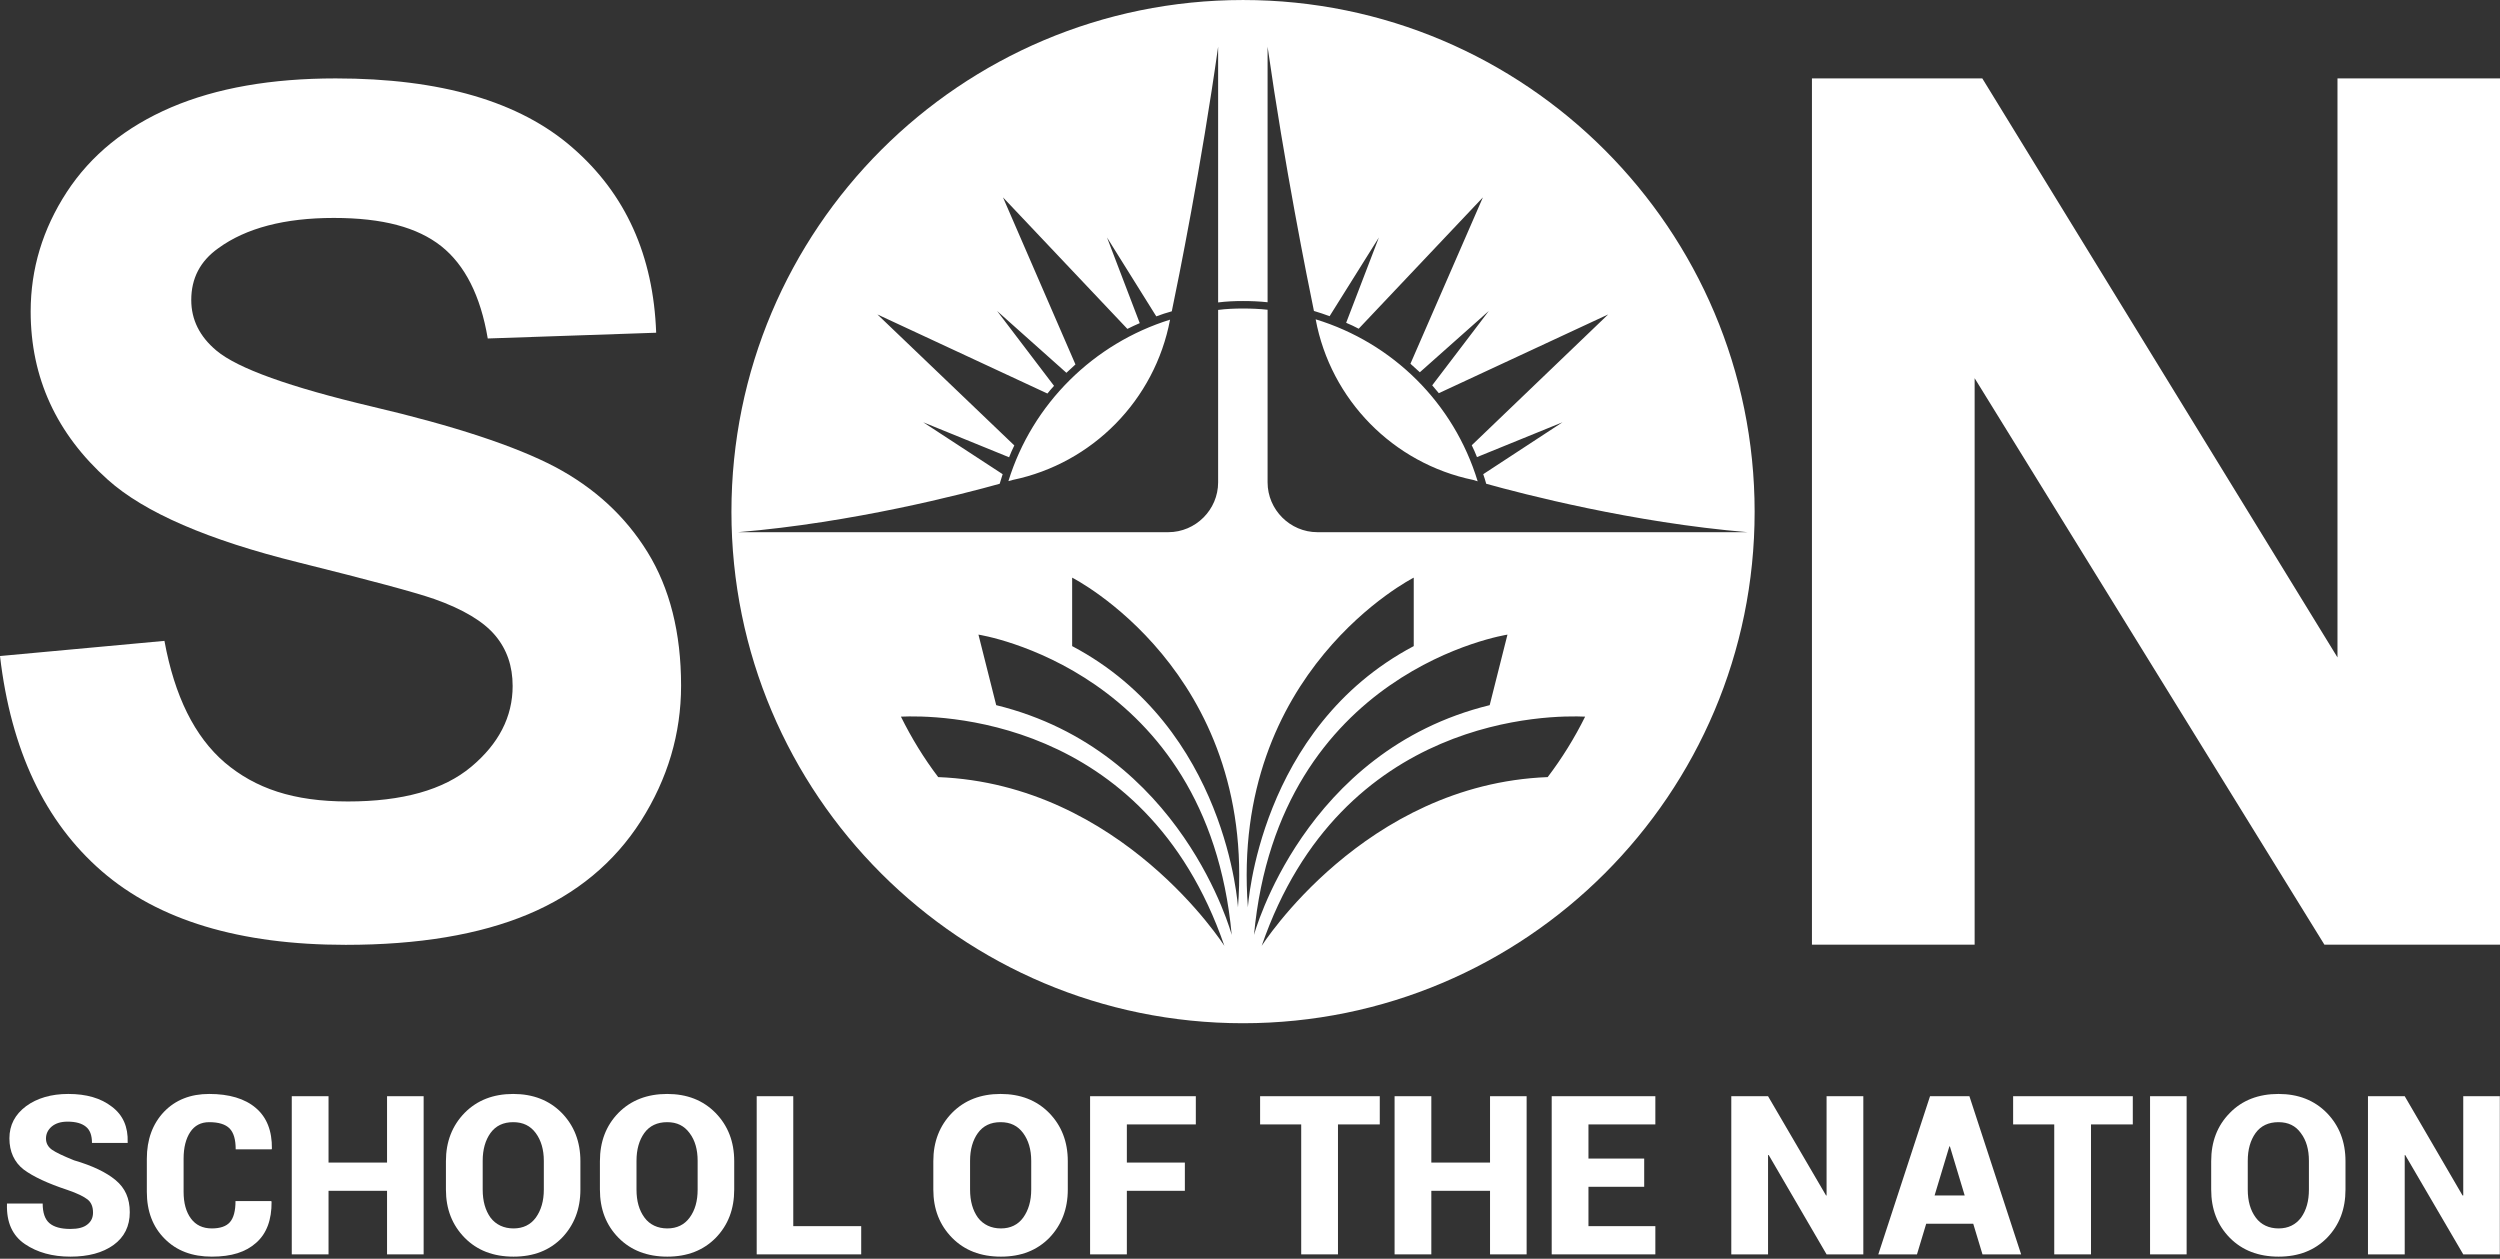 <svg width="143" height="72" viewBox="0 0 143 72" fill="none" xmlns="http://www.w3.org/2000/svg">
<rect x="0" y="0" width="143" height="72" fill="#333333" stroke="none"/>
<g clip-path="url(#clip0_4051_562)">
<path d="M75.256 18.265C76.113 22.868 79.69 26.505 84.264 27.452C84.264 27.452 84.353 27.482 84.523 27.531C83.158 23.048 79.66 19.61 75.256 18.265ZM75.256 18.265C76.113 22.868 79.69 26.505 84.264 27.452C84.264 27.452 84.353 27.482 84.523 27.531C83.158 23.048 79.66 19.61 75.256 18.265ZM75.256 18.265C76.113 22.868 79.69 26.505 84.264 27.452C84.264 27.452 84.353 27.482 84.523 27.531C83.158 23.048 79.66 19.61 75.256 18.265ZM75.256 18.265C76.113 22.868 79.69 26.505 84.264 27.452C84.264 27.452 84.353 27.482 84.523 27.531C83.158 23.048 79.66 19.61 75.256 18.265ZM75.256 18.265C76.113 22.868 79.69 26.505 84.264 27.452C84.264 27.452 84.353 27.482 84.523 27.531C83.158 23.048 79.66 19.61 75.256 18.265ZM75.256 18.265C76.113 22.868 79.69 26.505 84.264 27.452C84.264 27.452 84.353 27.482 84.523 27.531C83.158 23.048 79.66 19.61 75.256 18.265ZM75.256 18.265C76.113 22.868 79.69 26.505 84.264 27.452C84.264 27.452 84.353 27.482 84.523 27.531C83.158 23.048 79.66 19.61 75.256 18.265ZM75.256 18.265C76.113 22.868 79.69 26.505 84.264 27.452C84.264 27.452 84.353 27.482 84.523 27.531C83.158 23.048 79.66 19.61 75.256 18.265ZM75.256 18.265C76.113 22.868 79.69 26.505 84.264 27.452C84.264 27.452 84.353 27.482 84.523 27.531C83.158 23.048 79.66 19.61 75.256 18.265ZM75.256 18.265C76.113 22.868 79.69 26.505 84.264 27.452C84.264 27.452 84.353 27.482 84.523 27.531C83.158 23.048 79.66 19.61 75.256 18.265ZM75.256 18.265C76.113 22.868 79.69 26.505 84.264 27.452C84.264 27.452 84.353 27.482 84.523 27.531C83.158 23.048 79.66 19.61 75.256 18.265ZM75.256 18.265C76.113 22.868 79.69 26.505 84.264 27.452C84.264 27.452 84.353 27.482 84.523 27.531C83.158 23.048 79.66 19.61 75.256 18.265ZM75.256 18.265C76.113 22.868 79.69 26.505 84.264 27.452C84.264 27.452 84.353 27.482 84.523 27.531C83.158 23.048 79.66 19.61 75.256 18.265ZM75.256 18.265C76.113 22.868 79.69 26.505 84.264 27.452C84.264 27.452 84.353 27.482 84.523 27.531C83.158 23.048 79.66 19.61 75.256 18.265ZM75.256 18.265C76.113 22.868 79.69 26.505 84.264 27.452C84.264 27.452 84.353 27.482 84.523 27.531C83.158 23.048 79.66 19.61 75.256 18.265ZM57.68 27.521C57.84 27.482 57.929 27.452 57.929 27.452C62.493 26.505 66.06 22.878 66.927 18.285C62.572 19.64 59.055 23.078 57.68 27.521ZM75.256 18.265C76.113 22.868 79.69 26.505 84.264 27.452C84.264 27.452 84.353 27.482 84.523 27.531C83.158 23.048 79.66 19.61 75.256 18.265ZM75.256 18.265C76.113 22.868 79.69 26.505 84.264 27.452C84.264 27.452 84.353 27.482 84.523 27.531C83.158 23.048 79.66 19.61 75.256 18.265ZM57.68 27.521C57.84 27.482 57.929 27.452 57.929 27.452C62.493 26.505 66.06 22.878 66.927 18.285C62.572 19.64 59.055 23.078 57.68 27.521ZM57.68 27.521C57.84 27.482 57.929 27.452 57.929 27.452C62.493 26.505 66.06 22.878 66.927 18.285C62.572 19.64 59.055 23.078 57.68 27.521ZM75.256 18.265C76.113 22.868 79.69 26.505 84.264 27.452C84.264 27.452 84.353 27.482 84.523 27.531C83.158 23.048 79.66 19.61 75.256 18.265ZM75.256 18.265C76.113 22.868 79.69 26.505 84.264 27.452C84.264 27.452 84.353 27.482 84.523 27.531C83.158 23.048 79.66 19.61 75.256 18.265ZM57.68 27.521C57.84 27.482 57.929 27.452 57.929 27.452C62.493 26.505 66.06 22.878 66.927 18.285C62.572 19.64 59.055 23.078 57.68 27.521ZM57.68 27.521C57.84 27.482 57.929 27.452 57.929 27.452C62.493 26.505 66.06 22.878 66.927 18.285C62.572 19.64 59.055 23.078 57.68 27.521ZM75.256 18.265C76.113 22.868 79.69 26.505 84.264 27.452C84.264 27.452 84.353 27.482 84.523 27.531C83.158 23.048 79.66 19.61 75.256 18.265ZM75.256 18.265C76.113 22.868 79.69 26.505 84.264 27.452C84.264 27.452 84.353 27.482 84.523 27.531C83.158 23.048 79.66 19.61 75.256 18.265ZM57.68 27.521C57.84 27.482 57.929 27.452 57.929 27.452C62.493 26.505 66.06 22.878 66.927 18.285C62.572 19.64 59.055 23.078 57.68 27.521ZM57.68 27.521C57.84 27.482 57.929 27.452 57.929 27.452C62.493 26.505 66.06 22.878 66.927 18.285C62.572 19.64 59.055 23.078 57.68 27.521ZM75.256 18.265C76.113 22.868 79.69 26.505 84.264 27.452C84.264 27.452 84.353 27.482 84.523 27.531C83.158 23.048 79.66 19.61 75.256 18.265ZM75.256 18.265C76.113 22.868 79.69 26.505 84.264 27.452C84.264 27.452 84.353 27.482 84.523 27.531C83.158 23.048 79.66 19.61 75.256 18.265ZM57.68 27.521C57.84 27.482 57.929 27.452 57.929 27.452C62.493 26.505 66.06 22.878 66.927 18.285C62.572 19.64 59.055 23.078 57.68 27.521ZM71.102 0.001C54.94 0.001 41.838 13.104 41.838 29.275C41.838 45.446 54.94 58.529 71.102 58.529C87.263 58.529 100.365 45.426 100.365 29.275C100.365 13.124 87.263 0.001 71.102 0.001ZM53.665 44.45C52.848 43.374 52.14 42.218 51.533 40.992C53.466 40.903 65.472 40.863 70.035 54.105C70.035 54.105 64.167 44.868 53.665 44.45ZM56.983 40.335L55.967 36.3C55.967 36.3 69.059 38.302 70.454 53.477C70.454 53.477 67.634 42.945 56.983 40.335ZM70.812 51.903C70.812 51.903 70.205 41.65 61.327 36.957V33.041C61.327 33.041 71.849 38.362 70.812 51.903ZM80.866 33.041V36.957C71.988 41.65 71.38 51.903 71.38 51.903C70.354 38.362 80.866 33.041 80.866 33.041ZM86.227 36.3L85.21 40.335C74.559 42.945 71.729 53.477 71.729 53.477C73.144 38.302 86.227 36.3 86.227 36.3ZM88.528 44.45C78.026 44.858 72.168 54.105 72.168 54.105C76.731 40.853 88.767 40.903 90.67 40.992C90.062 42.218 89.345 43.374 88.528 44.45ZM75.356 30.441C73.792 30.441 72.506 29.155 72.506 27.591V17.717C72.048 17.667 71.58 17.647 71.102 17.647C70.623 17.647 70.145 17.667 69.677 17.727V27.591C69.677 29.155 68.391 30.441 66.827 30.441H42.217C48.803 29.893 55.08 28.259 57.182 27.671C57.232 27.491 57.292 27.302 57.352 27.123L52.808 24.154L57.72 26.156C57.81 25.927 57.909 25.698 58.019 25.479L50.188 17.986L59.912 22.51C60.032 22.36 60.161 22.211 60.291 22.071L57.033 17.787L60.998 21.324C61.168 21.165 61.347 21.005 61.516 20.846L57.371 11.29L64.486 18.813C64.725 18.694 64.954 18.584 65.193 18.484L63.32 13.582L66.139 18.096C66.438 17.986 66.727 17.886 67.026 17.807C67.395 16.053 68.73 9.417 69.677 2.672V17.299C70.145 17.239 70.623 17.219 71.102 17.219C71.58 17.219 72.048 17.239 72.506 17.289V2.672C73.463 9.397 74.788 16.003 75.157 17.787C75.466 17.877 75.755 17.976 76.053 18.086L78.873 13.582L77 18.464C77.249 18.564 77.488 18.683 77.717 18.803L84.822 11.29L80.677 20.806C80.856 20.965 81.035 21.135 81.215 21.294L85.16 17.787L81.922 22.041C82.052 22.191 82.181 22.34 82.301 22.49L91.986 17.986L84.184 25.469C84.293 25.688 84.393 25.917 84.483 26.146L89.375 24.154L84.841 27.123C84.901 27.302 84.961 27.482 85.011 27.671C87.123 28.259 93.39 29.893 99.957 30.441H75.346H75.356ZM75.256 18.265C76.113 22.868 79.69 26.505 84.264 27.452C84.264 27.452 84.353 27.482 84.523 27.531C83.158 23.048 79.66 19.61 75.256 18.265ZM57.68 27.521C57.84 27.482 57.929 27.452 57.929 27.452C62.493 26.505 66.06 22.878 66.927 18.285C62.572 19.64 59.055 23.078 57.68 27.521ZM57.68 27.521C57.84 27.482 57.929 27.452 57.929 27.452C62.493 26.505 66.06 22.878 66.927 18.285C62.572 19.64 59.055 23.078 57.68 27.521ZM75.256 18.265C76.113 22.868 79.69 26.505 84.264 27.452C84.264 27.452 84.353 27.482 84.523 27.531C83.158 23.048 79.66 19.61 75.256 18.265ZM75.256 18.265C76.113 22.868 79.69 26.505 84.264 27.452C84.264 27.452 84.353 27.482 84.523 27.531C83.158 23.048 79.66 19.61 75.256 18.265ZM57.68 27.521C57.84 27.482 57.929 27.452 57.929 27.452C62.493 26.505 66.06 22.878 66.927 18.285C62.572 19.64 59.055 23.078 57.68 27.521ZM57.68 27.521C57.84 27.482 57.929 27.452 57.929 27.452C62.493 26.505 66.06 22.878 66.927 18.285C62.572 19.64 59.055 23.078 57.68 27.521ZM75.256 18.265C76.113 22.868 79.69 26.505 84.264 27.452C84.264 27.452 84.353 27.482 84.523 27.531C83.158 23.048 79.66 19.61 75.256 18.265ZM75.256 18.265C76.113 22.868 79.69 26.505 84.264 27.452C84.264 27.452 84.353 27.482 84.523 27.531C83.158 23.048 79.66 19.61 75.256 18.265ZM57.68 27.521C57.84 27.482 57.929 27.452 57.929 27.452C62.493 26.505 66.06 22.878 66.927 18.285C62.572 19.64 59.055 23.078 57.68 27.521ZM57.68 27.521C57.84 27.482 57.929 27.452 57.929 27.452C62.493 26.505 66.06 22.878 66.927 18.285C62.572 19.64 59.055 23.078 57.68 27.521ZM75.256 18.265C76.113 22.868 79.69 26.505 84.264 27.452C84.264 27.452 84.353 27.482 84.523 27.531C83.158 23.048 79.66 19.61 75.256 18.265ZM75.256 18.265C76.113 22.868 79.69 26.505 84.264 27.452C84.264 27.452 84.353 27.482 84.523 27.531C83.158 23.048 79.66 19.61 75.256 18.265ZM57.68 27.521C57.84 27.482 57.929 27.452 57.929 27.452C62.493 26.505 66.06 22.878 66.927 18.285C62.572 19.64 59.055 23.078 57.68 27.521ZM75.256 18.265C76.113 22.868 79.69 26.505 84.264 27.452C84.264 27.452 84.353 27.482 84.523 27.531C83.158 23.048 79.66 19.61 75.256 18.265ZM75.256 18.265C76.113 22.868 79.69 26.505 84.264 27.452C84.264 27.452 84.353 27.482 84.523 27.531C83.158 23.048 79.66 19.61 75.256 18.265ZM75.256 18.265C76.113 22.868 79.69 26.505 84.264 27.452C84.264 27.452 84.353 27.482 84.523 27.531C83.158 23.048 79.66 19.61 75.256 18.265ZM75.256 18.265C76.113 22.868 79.69 26.505 84.264 27.452C84.264 27.452 84.353 27.482 84.523 27.531C83.158 23.048 79.66 19.61 75.256 18.265ZM75.256 18.265C76.113 22.868 79.69 26.505 84.264 27.452C84.264 27.452 84.353 27.482 84.523 27.531C83.158 23.048 79.66 19.61 75.256 18.265ZM75.256 18.265C76.113 22.868 79.69 26.505 84.264 27.452C84.264 27.452 84.353 27.482 84.523 27.531C83.158 23.048 79.66 19.61 75.256 18.265ZM75.256 18.265C76.113 22.868 79.69 26.505 84.264 27.452C84.264 27.452 84.353 27.482 84.523 27.531C83.158 23.048 79.66 19.61 75.256 18.265ZM75.256 18.265C76.113 22.868 79.69 26.505 84.264 27.452C84.264 27.452 84.353 27.482 84.523 27.531C83.158 23.048 79.66 19.61 75.256 18.265ZM75.256 18.265C76.113 22.868 79.69 26.505 84.264 27.452C84.264 27.452 84.353 27.482 84.523 27.531C83.158 23.048 79.66 19.61 75.256 18.265ZM75.256 18.265C76.113 22.868 79.69 26.505 84.264 27.452C84.264 27.452 84.353 27.482 84.523 27.531C83.158 23.048 79.66 19.61 75.256 18.265ZM75.256 18.265C76.113 22.868 79.69 26.505 84.264 27.452C84.264 27.452 84.353 27.482 84.523 27.531C83.158 23.048 79.66 19.61 75.256 18.265ZM75.256 18.265C76.113 22.868 79.69 26.505 84.264 27.452C84.264 27.452 84.353 27.482 84.523 27.531C83.158 23.048 79.66 19.61 75.256 18.265ZM75.256 18.265C76.113 22.868 79.69 26.505 84.264 27.452C84.264 27.452 84.353 27.482 84.523 27.531C83.158 23.048 79.66 19.61 75.256 18.265ZM75.256 18.265C76.113 22.868 79.69 26.505 84.264 27.452C84.264 27.452 84.353 27.482 84.523 27.531C83.158 23.048 79.66 19.61 75.256 18.265ZM75.256 18.265C76.113 22.868 79.69 26.505 84.264 27.452C84.264 27.452 84.353 27.482 84.523 27.531C83.158 23.048 79.66 19.61 75.256 18.265ZM75.256 18.265C76.113 22.868 79.69 26.505 84.264 27.452C84.264 27.452 84.353 27.482 84.523 27.531C83.158 23.048 79.66 19.61 75.256 18.265ZM75.256 18.265C76.113 22.868 79.69 26.505 84.264 27.452C84.264 27.452 84.353 27.482 84.523 27.531C83.158 23.048 79.66 19.61 75.256 18.265Z" fill="white"/>
<path d="M37.035 31.576C35.76 29.514 33.996 27.9 31.745 26.704C29.483 25.518 25.995 24.363 21.283 23.257C16.57 22.141 13.601 21.075 12.385 20.058C11.418 19.251 10.94 18.285 10.94 17.159C10.94 15.923 11.448 14.937 12.485 14.2C14.069 13.044 16.281 12.466 19.091 12.466C21.9 12.466 23.873 13.004 25.238 14.08C26.593 15.156 27.49 16.92 27.899 19.361L37.533 19.032C37.374 14.618 35.79 11.091 32.751 8.45C29.722 5.8 25.198 4.485 19.2 4.485C15.524 4.485 12.385 5.033 9.794 6.139C7.194 7.255 5.201 8.869 3.816 10.991C2.441 13.104 1.754 15.385 1.754 17.816C1.754 21.603 3.228 24.811 6.168 27.441C8.26 29.315 11.897 30.889 17.088 32.174C21.123 33.181 23.704 33.868 24.85 34.267C26.504 34.854 27.659 35.552 28.327 36.349C28.995 37.146 29.323 38.103 29.323 39.239C29.323 41.002 28.526 42.547 26.952 43.862C25.368 45.187 23.016 45.844 19.898 45.844C16.779 45.844 14.607 45.097 12.863 43.623C11.13 42.138 9.984 39.816 9.406 36.658L0 37.525C0.628 42.915 2.571 47.01 5.819 49.83C9.057 52.64 13.71 54.045 19.778 54.045C23.933 54.045 27.41 53.467 30.2 52.301C32.98 51.135 35.142 49.342 36.667 46.95C38.191 44.549 38.958 41.969 38.958 39.219C38.958 36.19 38.311 33.639 37.035 31.576Z" fill="white"/>
<path d="M133.704 4.485V37.604L113.388 4.485H103.643V54.035H112.949V21.633L132.956 54.035H143V4.485H133.704Z" fill="white"/>
<path d="M6.616 67.506C6.078 67.057 5.291 66.679 4.235 66.37C3.617 66.121 3.198 65.922 2.969 65.762C2.75 65.603 2.63 65.394 2.63 65.124C2.63 64.855 2.74 64.626 2.959 64.437C3.188 64.248 3.487 64.158 3.866 64.158C4.334 64.158 4.683 64.258 4.912 64.447C5.151 64.636 5.261 64.945 5.261 65.374H7.303V65.344C7.333 64.457 7.034 63.779 6.397 63.301C5.769 62.813 4.942 62.574 3.906 62.574C2.929 62.574 2.122 62.813 1.495 63.271C0.857 63.749 0.538 64.357 0.538 65.115C0.538 65.872 0.817 66.48 1.355 66.898C1.903 67.306 2.74 67.695 3.856 68.064C4.414 68.253 4.793 68.442 5.012 68.612C5.221 68.781 5.321 69.03 5.321 69.359C5.321 69.638 5.221 69.867 5.002 70.037C4.783 70.216 4.464 70.296 4.025 70.296C3.487 70.296 3.089 70.186 2.83 69.967C2.571 69.748 2.441 69.369 2.441 68.841H0.399V68.881C0.369 69.917 0.707 70.674 1.425 71.162C2.132 71.641 2.999 71.88 4.025 71.88C5.052 71.88 5.869 71.661 6.496 71.212C7.114 70.764 7.423 70.136 7.423 69.339C7.423 68.542 7.154 67.954 6.616 67.506Z" fill="white"/>
<path d="M10.88 64.756C11.13 64.377 11.498 64.188 11.966 64.188C12.505 64.188 12.893 64.307 13.132 64.547C13.371 64.796 13.481 65.184 13.481 65.742H15.534L15.553 65.702C15.563 64.686 15.264 63.909 14.627 63.371C14.009 62.843 13.112 62.574 11.966 62.574C10.9 62.574 10.034 62.913 9.376 63.6C8.728 64.287 8.399 65.184 8.399 66.28V68.173C8.399 69.279 8.738 70.176 9.416 70.854C10.093 71.541 10.99 71.88 12.116 71.88C13.242 71.88 14.059 71.621 14.657 71.083C15.255 70.555 15.543 69.768 15.534 68.741L15.514 68.701H13.471C13.471 69.269 13.361 69.668 13.152 69.907C12.943 70.146 12.594 70.266 12.116 70.266C11.598 70.266 11.199 70.076 10.92 69.698C10.641 69.319 10.502 68.811 10.502 68.173V66.27C10.502 65.643 10.631 65.134 10.88 64.756Z" fill="white"/>
<path d="M22.139 62.703V66.499H18.792V62.703H16.689V71.75H18.792V68.114H22.139V71.75H24.232V62.703H22.139Z" fill="white"/>
<path d="M32.133 63.66C31.416 62.932 30.489 62.574 29.353 62.574C28.218 62.574 27.291 62.932 26.573 63.66C25.866 64.387 25.507 65.304 25.507 66.42V68.044C25.507 69.16 25.866 70.076 26.583 70.804C27.291 71.521 28.218 71.88 29.373 71.88C30.529 71.88 31.436 71.521 32.143 70.804C32.841 70.076 33.199 69.16 33.199 68.044V66.42C33.199 65.304 32.841 64.387 32.133 63.66ZM31.107 68.044C31.107 68.701 30.948 69.23 30.649 69.648C30.35 70.056 29.921 70.266 29.373 70.266C28.825 70.266 28.367 70.056 28.058 69.648C27.759 69.23 27.61 68.701 27.61 68.044V66.4C27.61 65.752 27.759 65.224 28.058 64.806C28.357 64.397 28.785 64.188 29.353 64.188C29.921 64.188 30.34 64.397 30.649 64.816C30.948 65.224 31.107 65.752 31.107 66.4V68.044Z" fill="white"/>
<path d="M40.931 63.66C40.214 62.932 39.297 62.574 38.161 62.574C37.025 62.574 36.089 62.932 35.371 63.66C34.664 64.387 34.315 65.304 34.315 66.42V68.044C34.315 69.16 34.664 70.076 35.381 70.804C36.089 71.521 37.025 71.88 38.171 71.88C39.317 71.88 40.234 71.521 40.941 70.804C41.648 70.076 41.997 69.16 41.997 68.044V66.42C41.997 65.304 41.639 64.387 40.931 63.66ZM39.905 68.044C39.905 68.701 39.755 69.23 39.447 69.648C39.148 70.056 38.719 70.266 38.171 70.266C37.623 70.266 37.165 70.056 36.866 69.648C36.557 69.23 36.408 68.701 36.408 68.044V66.4C36.408 65.752 36.557 65.224 36.856 64.806C37.155 64.397 37.593 64.188 38.161 64.188C38.729 64.188 39.138 64.397 39.447 64.816C39.755 65.224 39.905 65.752 39.905 66.4V68.044Z" fill="white"/>
<path d="M45.375 70.136V62.703H43.283V71.75H49.261V70.136H45.375Z" fill="white"/>
<path d="M60.012 63.66C59.294 62.932 58.368 62.574 57.232 62.574C56.096 62.574 55.169 62.932 54.452 63.66C53.745 64.387 53.386 65.304 53.386 66.42V68.044C53.386 69.16 53.745 70.076 54.462 70.804C55.169 71.521 56.096 71.88 57.252 71.88C58.408 71.88 59.314 71.521 60.022 70.804C60.719 70.076 61.078 69.16 61.078 68.044V66.42C61.078 65.304 60.719 64.387 60.012 63.66ZM58.986 68.044C58.986 68.701 58.826 69.23 58.527 69.648C58.228 70.056 57.8 70.266 57.252 70.266C56.704 70.266 56.246 70.056 55.937 69.648C55.638 69.23 55.488 68.701 55.488 68.044V66.4C55.488 65.752 55.638 65.224 55.937 64.806C56.236 64.397 56.664 64.188 57.232 64.188C57.8 64.188 58.218 64.397 58.527 64.816C58.826 65.224 58.986 65.752 58.986 66.4V68.044Z" fill="white"/>
<path d="M68.401 64.317V62.703H62.353V71.75H64.456V68.114H67.774V66.499H64.456V64.317H68.401Z" fill="white"/>
<path d="M72.078 62.703V64.317H74.429V71.75H76.532V64.317H78.923V62.703H72.078Z" fill="white"/>
<path d="M85.23 62.703V66.499H81.872V62.703H79.77V71.75H81.872V68.114H85.23V71.75H87.323V62.703H85.23Z" fill="white"/>
<path d="M94.686 64.317V62.703H88.757V71.75H94.686V70.136H90.86V67.884H94.048V66.27H90.86V64.317H94.686Z" fill="white"/>
<path d="M104.48 62.703V68.382H104.45L101.132 62.703H99.03V71.75H101.132V66.071H101.172L104.48 71.75H106.582V62.703H104.48Z" fill="white"/>
<path d="M112.65 62.703H111.514H110.398L107.439 71.75H109.651L110.179 69.997H112.869L113.398 71.75H115.609L112.65 62.703ZM110.658 68.382L111.504 65.573H111.534L112.381 68.382H110.658Z" fill="white"/>
<path d="M115.151 62.703V64.317H117.503V71.75H119.605V64.317H121.996V62.703H115.151Z" fill="white"/>
<path d="M122.983 62.703V71.75H125.075V62.703H122.983Z" fill="white"/>
<path d="M133.096 63.66C132.379 62.932 131.462 62.574 130.326 62.574C129.19 62.574 128.254 62.932 127.546 63.66C126.829 64.387 126.48 65.304 126.48 66.42V68.044C126.48 69.16 126.829 70.076 127.546 70.804C128.254 71.521 129.19 71.88 130.336 71.88C131.482 71.88 132.398 71.521 133.106 70.804C133.813 70.076 134.162 69.16 134.162 68.044V66.42C134.162 65.304 133.803 64.387 133.096 63.66ZM132.07 68.044C132.07 68.701 131.92 69.23 131.621 69.648C131.312 70.056 130.884 70.266 130.336 70.266C129.788 70.266 129.33 70.056 129.031 69.648C128.722 69.23 128.572 68.701 128.572 68.044V66.4C128.572 65.752 128.722 65.224 129.021 64.806C129.32 64.397 129.758 64.188 130.326 64.188C130.894 64.188 131.312 64.397 131.611 64.816C131.92 65.224 132.07 65.752 132.07 66.4V68.044Z" fill="white"/>
<path d="M140.898 62.703V68.382H140.858L137.55 62.703H135.448V71.75H137.55V66.071H137.58L140.898 71.75H142.99V62.703H140.898Z" fill="white"/>
</g>
<defs>
<clipPath id="clip0_4051_562">
<rect width="143" height="71.881" fill="white"/>
</clipPath>
</defs>
</svg>
